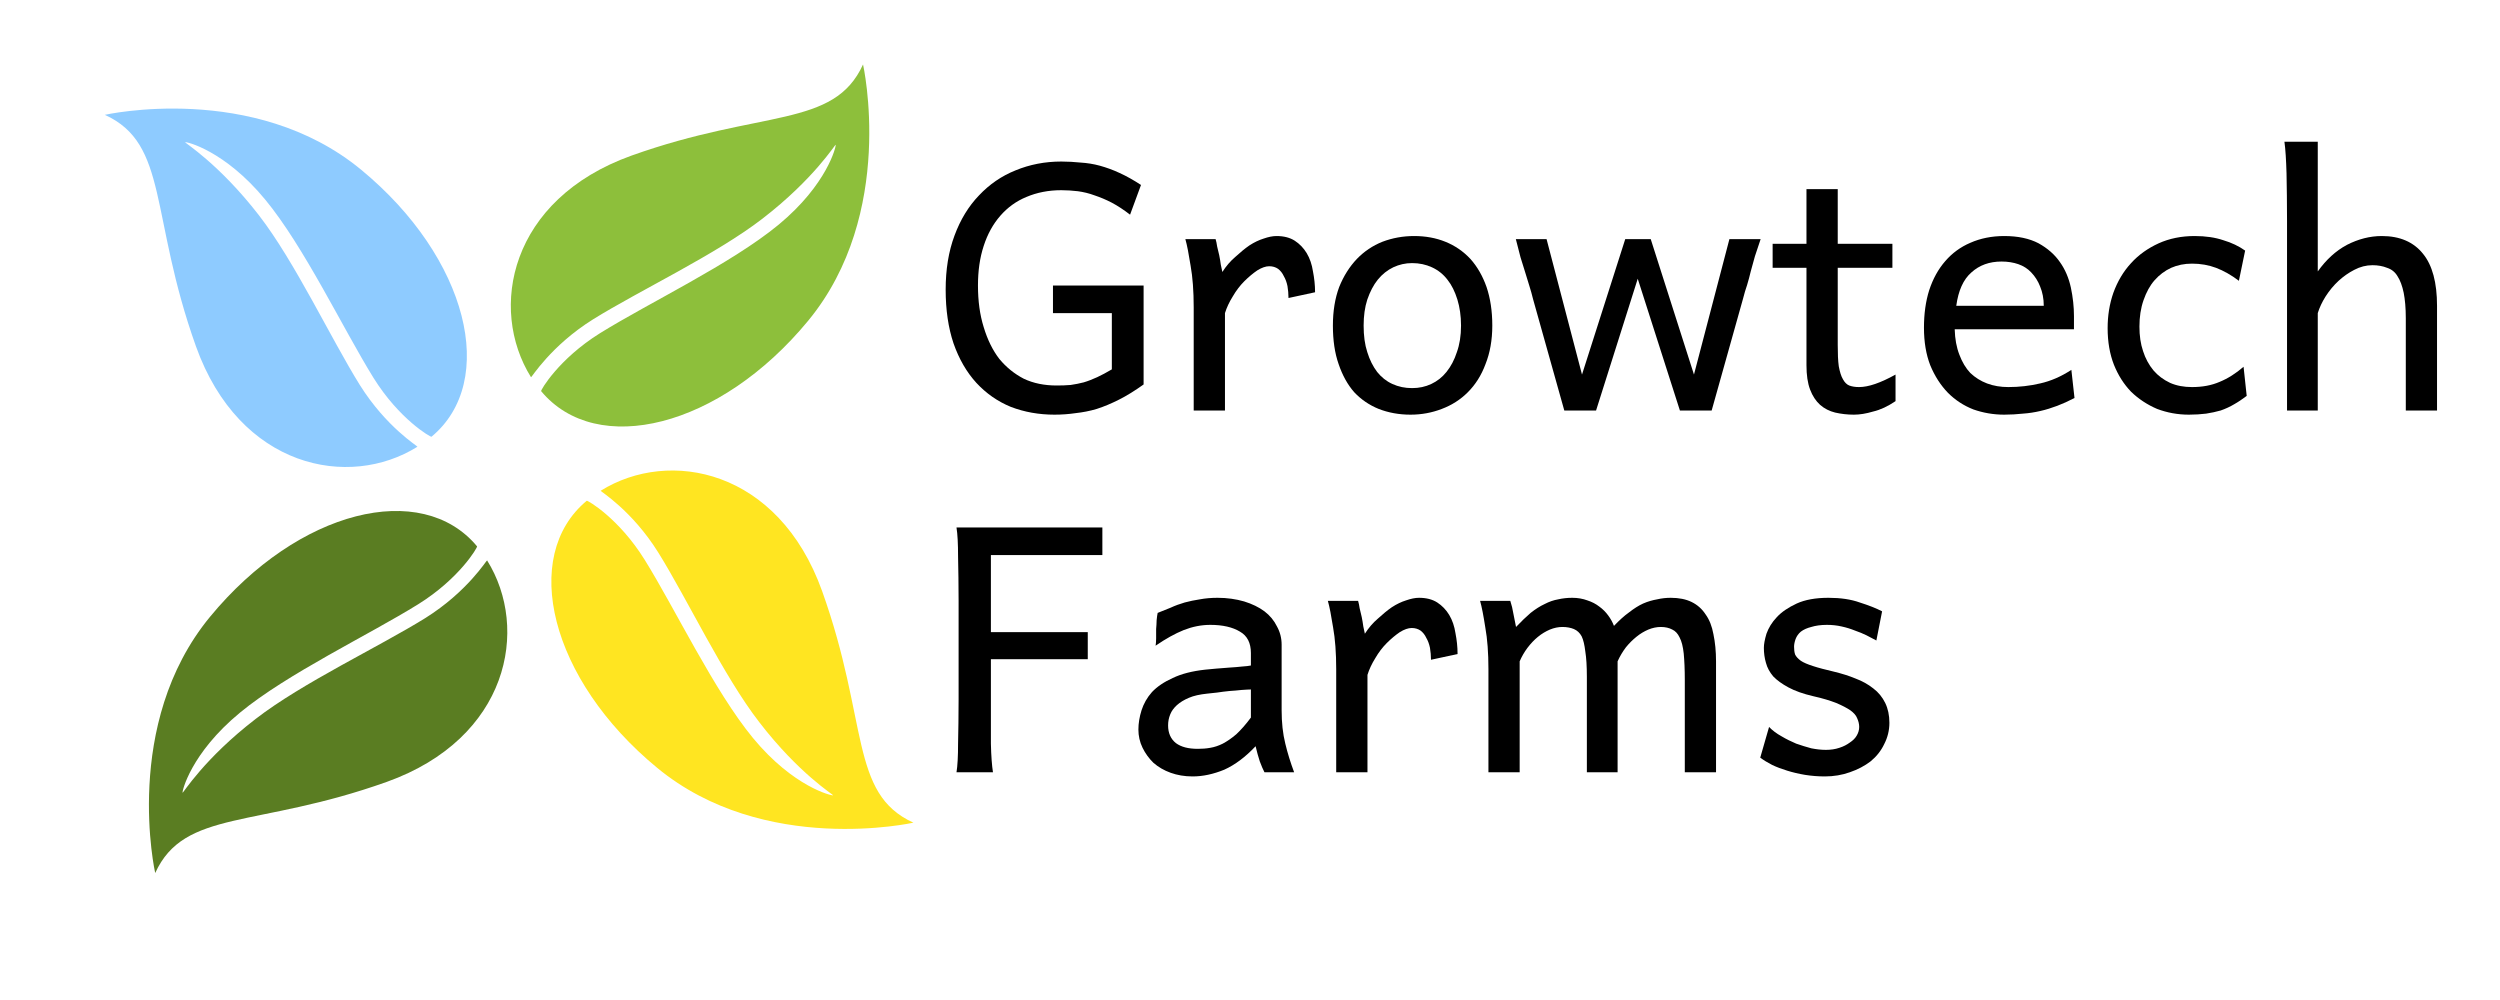 <?xml version="1.0" encoding="UTF-8"?>
<svg xmlns="http://www.w3.org/2000/svg" xmlns:xlink="http://www.w3.org/1999/xlink" width="75pt" height="30pt" viewBox="0 0 75 30" version="1.2">
<defs>
<g>
<symbol overflow="visible" id="glyph0-0">
<path style="stroke:none;" d="M 9.531 -8.094 L 1.844 -8.094 L 1.844 2.469 L 9.531 2.469 Z M 9.875 2.812 L 1.5 2.812 L 1.5 -8.438 L 9.875 -8.438 Z M 8.641 -3.938 C 8.609 -3.883 8.57 -3.828 8.531 -3.766 C 8.488 -3.703 8.441 -3.641 8.391 -3.578 C 8.336 -3.523 8.285 -3.473 8.234 -3.422 C 8.18 -3.379 8.129 -3.348 8.078 -3.328 C 7.816 -3.398 7.547 -3.453 7.266 -3.484 C 6.992 -3.523 6.723 -3.547 6.453 -3.547 C 6.086 -3.547 5.734 -3.504 5.391 -3.422 C 5.055 -3.348 4.758 -3.223 4.5 -3.047 C 4.25 -2.879 4.047 -2.66 3.891 -2.391 C 3.742 -2.129 3.672 -1.816 3.672 -1.453 C 3.672 -1.172 3.727 -0.906 3.844 -0.656 C 3.969 -0.406 4.141 -0.188 4.359 0 C 4.586 0.188 4.852 0.332 5.156 0.438 C 5.469 0.551 5.805 0.609 6.172 0.609 C 6.223 0.609 6.285 0.602 6.359 0.594 C 6.441 0.594 6.523 0.586 6.609 0.578 C 6.703 0.578 6.789 0.57 6.875 0.562 C 6.957 0.562 7.031 0.551 7.094 0.531 C 7.082 0.625 7.062 0.711 7.031 0.797 C 7 0.879 6.969 0.957 6.938 1.031 C 6.906 1.102 6.867 1.172 6.828 1.234 C 6.785 1.305 6.742 1.363 6.703 1.406 C 6.641 1.426 6.566 1.441 6.484 1.453 C 6.398 1.461 6.297 1.469 6.172 1.469 C 5.609 1.469 5.117 1.391 4.703 1.234 C 4.285 1.078 3.938 0.863 3.656 0.594 C 3.375 0.332 3.164 0.035 3.031 -0.297 C 2.895 -0.641 2.828 -0.992 2.828 -1.359 C 2.828 -1.754 2.906 -2.133 3.062 -2.5 C 3.219 -2.875 3.445 -3.203 3.75 -3.484 C 4.062 -3.766 4.438 -3.988 4.875 -4.156 C 5.312 -4.32 5.812 -4.406 6.375 -4.406 C 6.488 -4.406 6.602 -4.398 6.719 -4.391 C 6.832 -4.379 6.953 -4.367 7.078 -4.359 C 6.898 -4.535 6.727 -4.711 6.562 -4.891 C 6.395 -5.066 6.223 -5.223 6.047 -5.359 C 5.879 -5.504 5.703 -5.617 5.516 -5.703 C 5.328 -5.797 5.129 -5.844 4.922 -5.844 C 4.836 -5.844 4.754 -5.836 4.672 -5.828 C 4.598 -5.816 4.508 -5.789 4.406 -5.75 C 4.312 -5.707 4.207 -5.656 4.094 -5.594 C 3.977 -5.539 3.836 -5.469 3.672 -5.375 C 3.578 -5.438 3.504 -5.484 3.453 -5.516 C 3.41 -5.555 3.375 -5.598 3.344 -5.641 C 3.676 -6.055 3.988 -6.352 4.281 -6.531 C 4.582 -6.719 4.891 -6.812 5.203 -6.812 C 5.504 -6.812 5.785 -6.723 6.047 -6.547 C 6.316 -6.379 6.582 -6.16 6.844 -5.891 C 7.102 -5.617 7.375 -5.312 7.656 -4.969 C 7.945 -4.625 8.273 -4.281 8.641 -3.938 Z M 8.641 -3.938 "/>
</symbol>
<symbol overflow="visible" id="glyph0-1">
<path style="stroke:none;" d="M 6.422 -0.781 C 6.16 -0.594 5.914 -0.441 5.688 -0.328 C 5.457 -0.211 5.234 -0.117 5.016 -0.047 C 4.805 0.016 4.598 0.055 4.391 0.078 C 4.18 0.109 3.969 0.125 3.75 0.125 C 3.281 0.125 2.844 0.047 2.438 -0.109 C 2.039 -0.273 1.695 -0.516 1.406 -0.828 C 1.113 -1.148 0.883 -1.547 0.719 -2.016 C 0.562 -2.484 0.484 -3.02 0.484 -3.625 C 0.484 -4.227 0.57 -4.77 0.75 -5.25 C 0.926 -5.727 1.172 -6.129 1.484 -6.453 C 1.797 -6.785 2.16 -7.035 2.578 -7.203 C 3.004 -7.379 3.461 -7.469 3.953 -7.469 C 4.148 -7.469 4.344 -7.457 4.531 -7.438 C 4.727 -7.426 4.922 -7.395 5.109 -7.344 C 5.305 -7.289 5.504 -7.219 5.703 -7.125 C 5.91 -7.031 6.125 -6.91 6.344 -6.766 L 6.016 -5.875 C 5.828 -6.02 5.645 -6.141 5.469 -6.234 C 5.289 -6.328 5.117 -6.398 4.953 -6.453 C 4.785 -6.516 4.617 -6.555 4.453 -6.578 C 4.285 -6.598 4.117 -6.609 3.953 -6.609 C 3.566 -6.609 3.219 -6.539 2.906 -6.406 C 2.602 -6.281 2.344 -6.094 2.125 -5.844 C 1.906 -5.594 1.738 -5.289 1.625 -4.938 C 1.508 -4.582 1.453 -4.188 1.453 -3.75 C 1.453 -3.289 1.508 -2.875 1.625 -2.5 C 1.738 -2.125 1.895 -1.805 2.094 -1.547 C 2.301 -1.297 2.547 -1.098 2.828 -0.953 C 3.117 -0.816 3.445 -0.75 3.812 -0.75 C 3.957 -0.75 4.098 -0.754 4.234 -0.766 C 4.367 -0.785 4.5 -0.812 4.625 -0.844 C 4.758 -0.883 4.895 -0.938 5.031 -1 C 5.164 -1.062 5.312 -1.141 5.469 -1.234 L 5.469 -2.922 L 3.703 -2.922 L 3.703 -3.75 L 6.422 -3.75 Z M 6.422 -0.781 "/>
</symbol>
<symbol overflow="visible" id="glyph0-2">
<path style="stroke:none;" d="M 0.781 0 L 0.781 -3.094 C 0.781 -3.582 0.75 -4 0.688 -4.344 C 0.633 -4.695 0.582 -4.961 0.531 -5.141 L 1.438 -5.141 C 1.457 -5.078 1.473 -5.004 1.484 -4.922 C 1.504 -4.836 1.523 -4.75 1.547 -4.656 C 1.566 -4.562 1.582 -4.469 1.594 -4.375 C 1.613 -4.289 1.629 -4.219 1.641 -4.156 C 1.754 -4.332 1.883 -4.484 2.031 -4.609 C 2.176 -4.742 2.316 -4.859 2.453 -4.953 C 2.598 -5.047 2.738 -5.113 2.875 -5.156 C 3.02 -5.207 3.148 -5.234 3.266 -5.234 C 3.484 -5.234 3.664 -5.188 3.812 -5.094 C 3.957 -5 4.078 -4.875 4.172 -4.719 C 4.266 -4.562 4.328 -4.379 4.359 -4.172 C 4.398 -3.973 4.422 -3.766 4.422 -3.547 L 3.625 -3.375 C 3.625 -3.5 3.613 -3.617 3.594 -3.734 C 3.57 -3.848 3.535 -3.945 3.484 -4.031 C 3.441 -4.125 3.383 -4.195 3.312 -4.25 C 3.238 -4.301 3.148 -4.328 3.047 -4.328 C 2.941 -4.328 2.82 -4.285 2.688 -4.203 C 2.562 -4.117 2.43 -4.008 2.297 -3.875 C 2.172 -3.75 2.055 -3.598 1.953 -3.422 C 1.848 -3.254 1.77 -3.086 1.719 -2.922 L 1.719 0 Z M 0.781 0 "/>
</symbol>
<symbol overflow="visible" id="glyph0-3">
<path style="stroke:none;" d="M 0.484 -2.547 C 0.484 -2.984 0.547 -3.367 0.672 -3.703 C 0.805 -4.035 0.984 -4.316 1.203 -4.547 C 1.422 -4.773 1.676 -4.945 1.969 -5.062 C 2.27 -5.176 2.586 -5.234 2.922 -5.234 C 3.266 -5.234 3.578 -5.176 3.859 -5.062 C 4.148 -4.945 4.398 -4.773 4.609 -4.547 C 4.816 -4.316 4.977 -4.035 5.094 -3.703 C 5.207 -3.367 5.266 -2.984 5.266 -2.547 C 5.266 -2.109 5.195 -1.723 5.062 -1.391 C 4.938 -1.055 4.758 -0.773 4.531 -0.547 C 4.312 -0.328 4.051 -0.16 3.75 -0.047 C 3.457 0.066 3.145 0.125 2.812 0.125 C 2.469 0.125 2.148 0.066 1.859 -0.047 C 1.578 -0.16 1.332 -0.328 1.125 -0.547 C 0.926 -0.773 0.77 -1.055 0.656 -1.391 C 0.539 -1.723 0.484 -2.109 0.484 -2.547 Z M 1.406 -2.547 C 1.406 -2.242 1.441 -1.977 1.516 -1.75 C 1.586 -1.52 1.688 -1.32 1.812 -1.156 C 1.938 -1 2.086 -0.879 2.266 -0.797 C 2.453 -0.711 2.648 -0.672 2.859 -0.672 C 3.066 -0.672 3.258 -0.711 3.438 -0.797 C 3.613 -0.879 3.766 -1 3.891 -1.156 C 4.023 -1.32 4.129 -1.52 4.203 -1.75 C 4.285 -1.977 4.328 -2.242 4.328 -2.547 C 4.328 -2.836 4.289 -3.098 4.219 -3.328 C 4.145 -3.566 4.047 -3.766 3.922 -3.922 C 3.797 -4.086 3.641 -4.211 3.453 -4.297 C 3.273 -4.379 3.078 -4.422 2.859 -4.422 C 2.66 -4.422 2.473 -4.379 2.297 -4.297 C 2.117 -4.211 1.961 -4.086 1.828 -3.922 C 1.703 -3.766 1.598 -3.566 1.516 -3.328 C 1.441 -3.098 1.406 -2.836 1.406 -2.547 Z M 1.406 -2.547 "/>
</symbol>
<symbol overflow="visible" id="glyph0-4">
<path style="stroke:none;" d="M 4.281 -5.141 L 5.578 -1.078 L 6.641 -5.141 L 7.578 -5.141 C 7.516 -4.953 7.457 -4.781 7.406 -4.625 C 7.363 -4.469 7.32 -4.316 7.281 -4.172 C 7.25 -4.035 7.211 -3.898 7.172 -3.766 C 7.129 -3.641 7.086 -3.5 7.047 -3.344 L 6.109 0 L 5.156 0 L 3.891 -3.953 L 2.641 0 L 1.688 0 L 0.75 -3.344 C 0.719 -3.477 0.68 -3.609 0.641 -3.734 C 0.598 -3.867 0.555 -4.004 0.516 -4.141 C 0.473 -4.285 0.426 -4.438 0.375 -4.594 C 0.332 -4.758 0.285 -4.941 0.234 -5.141 L 1.156 -5.141 L 2.219 -1.078 L 3.516 -5.141 Z M 4.281 -5.141 "/>
</symbol>
<symbol overflow="visible" id="glyph0-5">
<path style="stroke:none;" d="M 0.141 -5 L 1.156 -5 L 1.156 -6.641 L 2.094 -6.641 L 2.094 -5 L 3.734 -5 L 3.734 -4.281 L 2.094 -4.281 L 2.094 -1.969 C 2.094 -1.707 2.102 -1.492 2.125 -1.328 C 2.156 -1.16 2.195 -1.031 2.25 -0.938 C 2.301 -0.844 2.363 -0.781 2.438 -0.75 C 2.52 -0.719 2.617 -0.703 2.734 -0.703 C 3.016 -0.703 3.379 -0.828 3.828 -1.078 L 3.828 -0.281 C 3.598 -0.125 3.375 -0.02 3.156 0.031 C 2.945 0.094 2.754 0.125 2.578 0.125 C 2.379 0.125 2.191 0.102 2.016 0.062 C 1.848 0.02 1.695 -0.055 1.562 -0.172 C 1.438 -0.285 1.336 -0.438 1.266 -0.625 C 1.191 -0.82 1.156 -1.066 1.156 -1.359 L 1.156 -4.281 L 0.141 -4.281 Z M 0.141 -5 "/>
</symbol>
<symbol overflow="visible" id="glyph0-6">
<path style="stroke:none;" d="M 1.406 -2.438 C 1.414 -2.145 1.461 -1.891 1.547 -1.672 C 1.629 -1.453 1.738 -1.27 1.875 -1.125 C 2.02 -0.988 2.188 -0.883 2.375 -0.812 C 2.57 -0.738 2.785 -0.703 3.016 -0.703 C 3.336 -0.703 3.656 -0.738 3.969 -0.812 C 4.289 -0.883 4.602 -1.02 4.906 -1.219 L 5 -0.375 C 4.82 -0.281 4.648 -0.203 4.484 -0.141 C 4.316 -0.078 4.145 -0.023 3.969 0.016 C 3.801 0.055 3.629 0.082 3.453 0.094 C 3.273 0.113 3.086 0.125 2.891 0.125 C 2.566 0.125 2.258 0.07 1.969 -0.031 C 1.676 -0.145 1.422 -0.312 1.203 -0.531 C 0.984 -0.758 0.805 -1.035 0.672 -1.359 C 0.547 -1.68 0.484 -2.055 0.484 -2.484 C 0.484 -2.898 0.535 -3.273 0.641 -3.609 C 0.754 -3.953 0.914 -4.242 1.125 -4.484 C 1.332 -4.723 1.582 -4.906 1.875 -5.031 C 2.176 -5.164 2.516 -5.234 2.891 -5.234 C 3.305 -5.234 3.648 -5.16 3.922 -5.016 C 4.191 -4.867 4.406 -4.68 4.562 -4.453 C 4.719 -4.234 4.828 -3.977 4.891 -3.688 C 4.953 -3.395 4.984 -3.109 4.984 -2.828 L 4.984 -2.438 Z M 2.812 -4.469 C 2.445 -4.469 2.145 -4.359 1.906 -4.141 C 1.664 -3.93 1.516 -3.598 1.453 -3.141 L 4.078 -3.141 C 4.078 -3.359 4.039 -3.551 3.969 -3.719 C 3.906 -3.883 3.816 -4.023 3.703 -4.141 C 3.598 -4.254 3.469 -4.336 3.312 -4.391 C 3.164 -4.441 3 -4.469 2.812 -4.469 Z M 2.812 -4.469 "/>
</symbol>
<symbol overflow="visible" id="glyph0-7">
<path style="stroke:none;" d="M 4.656 -0.438 C 4.531 -0.344 4.406 -0.258 4.281 -0.188 C 4.156 -0.113 4.02 -0.051 3.875 0 C 3.738 0.039 3.594 0.07 3.438 0.094 C 3.281 0.113 3.109 0.125 2.922 0.125 C 2.586 0.125 2.27 0.066 1.969 -0.047 C 1.676 -0.172 1.414 -0.344 1.188 -0.562 C 0.969 -0.789 0.797 -1.062 0.672 -1.375 C 0.547 -1.695 0.484 -2.062 0.484 -2.469 C 0.484 -2.844 0.539 -3.195 0.656 -3.531 C 0.781 -3.875 0.957 -4.172 1.188 -4.422 C 1.414 -4.672 1.691 -4.867 2.016 -5.016 C 2.336 -5.16 2.695 -5.234 3.094 -5.234 C 3.426 -5.234 3.711 -5.191 3.953 -5.109 C 4.203 -5.035 4.422 -4.93 4.609 -4.797 L 4.422 -3.891 C 4.191 -4.066 3.961 -4.195 3.734 -4.281 C 3.516 -4.363 3.273 -4.406 3.016 -4.406 C 2.785 -4.406 2.578 -4.363 2.391 -4.281 C 2.203 -4.195 2.035 -4.07 1.891 -3.906 C 1.754 -3.75 1.645 -3.551 1.562 -3.312 C 1.477 -3.07 1.438 -2.805 1.438 -2.516 C 1.438 -2.242 1.473 -2 1.547 -1.781 C 1.617 -1.562 1.723 -1.367 1.859 -1.203 C 1.992 -1.047 2.16 -0.922 2.359 -0.828 C 2.555 -0.742 2.773 -0.703 3.016 -0.703 C 3.328 -0.703 3.602 -0.754 3.844 -0.859 C 4.094 -0.961 4.332 -1.113 4.562 -1.312 Z M 4.656 -0.438 "/>
</symbol>
<symbol overflow="visible" id="glyph0-8">
<path style="stroke:none;" d="M 4.297 0 L 4.297 -2.766 C 4.297 -3.078 4.273 -3.332 4.234 -3.531 C 4.191 -3.738 4.129 -3.906 4.047 -4.031 C 3.973 -4.156 3.867 -4.238 3.734 -4.281 C 3.609 -4.332 3.461 -4.359 3.297 -4.359 C 3.109 -4.359 2.926 -4.312 2.75 -4.219 C 2.582 -4.133 2.426 -4.023 2.281 -3.891 C 2.133 -3.754 2.004 -3.598 1.891 -3.422 C 1.785 -3.254 1.707 -3.086 1.656 -2.922 L 1.656 0 L 0.734 0 L 0.734 -5.688 C 0.734 -6.227 0.727 -6.703 0.719 -7.109 C 0.707 -7.516 0.688 -7.832 0.656 -8.062 L 1.656 -8.062 L 1.656 -4.172 C 1.906 -4.523 2.195 -4.789 2.531 -4.969 C 2.875 -5.145 3.223 -5.234 3.578 -5.234 C 4.117 -5.234 4.531 -5.055 4.812 -4.703 C 5.094 -4.359 5.234 -3.836 5.234 -3.141 L 5.234 0 Z M 4.297 0 "/>
</symbol>
<symbol overflow="visible" id="glyph0-9">
<path style="stroke:none;" d="M 4.75 -4.203 L 4.75 -3.391 L 1.844 -3.391 L 1.844 -2.188 C 1.844 -1.688 1.844 -1.242 1.844 -0.859 C 1.852 -0.484 1.875 -0.195 1.906 0 L 0.812 0 C 0.844 -0.195 0.859 -0.484 0.859 -0.859 C 0.867 -1.242 0.875 -1.688 0.875 -2.188 L 0.875 -5.141 C 0.875 -5.641 0.867 -6.082 0.859 -6.469 C 0.859 -6.852 0.844 -7.145 0.812 -7.344 L 5.188 -7.344 L 5.188 -6.516 L 1.844 -6.516 L 1.844 -4.203 Z M 4.75 -4.203 "/>
</symbol>
<symbol overflow="visible" id="glyph0-10">
<path style="stroke:none;" d="M 4.781 -1.859 C 4.781 -1.492 4.816 -1.16 4.891 -0.859 C 4.961 -0.566 5.051 -0.281 5.156 0 L 4.266 0 C 4.223 -0.082 4.176 -0.191 4.125 -0.328 C 4.082 -0.461 4.039 -0.613 4 -0.781 C 3.695 -0.457 3.383 -0.223 3.062 -0.078 C 2.738 0.055 2.422 0.125 2.109 0.125 C 1.867 0.125 1.648 0.086 1.453 0.016 C 1.254 -0.055 1.082 -0.156 0.938 -0.281 C 0.801 -0.414 0.691 -0.566 0.609 -0.734 C 0.523 -0.91 0.484 -1.094 0.484 -1.281 C 0.484 -1.469 0.516 -1.66 0.578 -1.859 C 0.641 -2.055 0.742 -2.238 0.891 -2.406 C 1.047 -2.57 1.254 -2.711 1.516 -2.828 C 1.773 -2.953 2.098 -3.035 2.484 -3.078 C 2.578 -3.086 2.688 -3.098 2.812 -3.109 C 2.945 -3.117 3.082 -3.129 3.219 -3.141 C 3.352 -3.148 3.477 -3.16 3.594 -3.172 C 3.719 -3.18 3.805 -3.191 3.859 -3.203 L 3.859 -3.578 C 3.859 -3.879 3.75 -4.094 3.531 -4.219 C 3.312 -4.352 3.016 -4.422 2.641 -4.422 C 2.367 -4.422 2.102 -4.367 1.844 -4.266 C 1.582 -4.16 1.301 -4.004 1 -3.797 C 1.008 -3.848 1.016 -3.922 1.016 -4.016 C 1.016 -4.109 1.016 -4.203 1.016 -4.297 C 1.023 -4.391 1.031 -4.477 1.031 -4.562 C 1.039 -4.656 1.051 -4.727 1.062 -4.781 C 1.188 -4.832 1.316 -4.883 1.453 -4.938 C 1.586 -5 1.727 -5.051 1.875 -5.094 C 2.02 -5.133 2.172 -5.164 2.328 -5.188 C 2.492 -5.219 2.672 -5.234 2.859 -5.234 C 3.148 -5.234 3.414 -5.195 3.656 -5.125 C 3.895 -5.051 4.098 -4.953 4.266 -4.828 C 4.43 -4.703 4.555 -4.551 4.641 -4.375 C 4.734 -4.207 4.781 -4.023 4.781 -3.828 Z M 3.859 -2.484 C 3.797 -2.484 3.703 -2.477 3.578 -2.469 C 3.461 -2.457 3.344 -2.445 3.219 -2.438 C 3.094 -2.426 2.969 -2.41 2.844 -2.391 C 2.727 -2.379 2.629 -2.367 2.547 -2.359 C 2.328 -2.336 2.145 -2.297 2 -2.234 C 1.852 -2.172 1.734 -2.098 1.641 -2.016 C 1.547 -1.93 1.477 -1.836 1.438 -1.734 C 1.395 -1.629 1.375 -1.52 1.375 -1.406 C 1.375 -1.176 1.453 -1 1.609 -0.875 C 1.766 -0.758 1.984 -0.703 2.266 -0.703 C 2.391 -0.703 2.516 -0.711 2.641 -0.734 C 2.766 -0.754 2.891 -0.797 3.016 -0.859 C 3.148 -0.93 3.285 -1.023 3.422 -1.141 C 3.555 -1.266 3.703 -1.43 3.859 -1.641 Z M 3.859 -2.484 "/>
</symbol>
<symbol overflow="visible" id="glyph0-11">
<path style="stroke:none;" d="M 4.75 0 L 3.828 0 L 3.828 -2.859 C 3.828 -3.18 3.812 -3.438 3.781 -3.625 C 3.758 -3.82 3.723 -3.973 3.672 -4.078 C 3.617 -4.18 3.539 -4.254 3.438 -4.297 C 3.344 -4.336 3.227 -4.359 3.094 -4.359 C 2.969 -4.359 2.844 -4.332 2.719 -4.281 C 2.594 -4.227 2.473 -4.156 2.359 -4.062 C 2.254 -3.977 2.148 -3.867 2.047 -3.734 C 1.953 -3.609 1.875 -3.473 1.812 -3.328 L 1.812 0 L 0.875 0 L 0.875 -3.094 C 0.875 -3.582 0.844 -4 0.781 -4.344 C 0.727 -4.695 0.676 -4.961 0.625 -5.141 L 1.531 -5.141 C 1.57 -5.023 1.602 -4.895 1.625 -4.75 C 1.656 -4.602 1.68 -4.473 1.703 -4.359 C 1.859 -4.523 2.004 -4.664 2.141 -4.781 C 2.285 -4.895 2.426 -4.984 2.562 -5.047 C 2.695 -5.117 2.832 -5.164 2.969 -5.188 C 3.102 -5.219 3.242 -5.234 3.391 -5.234 C 3.555 -5.234 3.707 -5.207 3.844 -5.156 C 3.977 -5.113 4.098 -5.051 4.203 -4.969 C 4.305 -4.895 4.395 -4.805 4.469 -4.703 C 4.539 -4.609 4.598 -4.504 4.641 -4.391 C 4.797 -4.555 4.945 -4.691 5.094 -4.797 C 5.238 -4.91 5.379 -5 5.516 -5.062 C 5.66 -5.125 5.801 -5.164 5.938 -5.188 C 6.07 -5.219 6.207 -5.234 6.344 -5.234 C 6.594 -5.234 6.801 -5.191 6.969 -5.109 C 7.145 -5.023 7.285 -4.898 7.391 -4.734 C 7.504 -4.578 7.582 -4.379 7.625 -4.141 C 7.676 -3.898 7.703 -3.629 7.703 -3.328 L 7.703 0 L 6.766 0 L 6.766 -2.766 C 6.766 -3.086 6.754 -3.352 6.734 -3.562 C 6.711 -3.77 6.672 -3.93 6.609 -4.047 C 6.555 -4.16 6.484 -4.238 6.391 -4.281 C 6.297 -4.332 6.18 -4.359 6.047 -4.359 C 5.922 -4.359 5.797 -4.332 5.672 -4.281 C 5.547 -4.227 5.426 -4.156 5.312 -4.062 C 5.207 -3.977 5.102 -3.875 5 -3.75 C 4.906 -3.625 4.82 -3.484 4.75 -3.328 Z M 4.75 0 "/>
</symbol>
<symbol overflow="visible" id="glyph0-12">
<path style="stroke:none;" d="M 4.031 -3.953 C 3.938 -4.004 3.836 -4.055 3.734 -4.109 C 3.629 -4.16 3.516 -4.207 3.391 -4.25 C 3.266 -4.301 3.129 -4.344 2.984 -4.375 C 2.848 -4.406 2.703 -4.422 2.547 -4.422 C 2.359 -4.422 2.203 -4.398 2.078 -4.359 C 1.953 -4.328 1.848 -4.281 1.766 -4.219 C 1.691 -4.156 1.641 -4.082 1.609 -4 C 1.578 -3.914 1.562 -3.836 1.562 -3.766 C 1.562 -3.68 1.57 -3.602 1.594 -3.531 C 1.625 -3.469 1.68 -3.406 1.766 -3.344 C 1.848 -3.289 1.969 -3.238 2.125 -3.188 C 2.289 -3.133 2.504 -3.078 2.766 -3.016 C 2.992 -2.961 3.207 -2.895 3.406 -2.812 C 3.602 -2.738 3.781 -2.641 3.938 -2.516 C 4.094 -2.398 4.211 -2.254 4.297 -2.078 C 4.379 -1.91 4.422 -1.711 4.422 -1.484 C 4.422 -1.254 4.367 -1.039 4.266 -0.844 C 4.172 -0.645 4.035 -0.473 3.859 -0.328 C 3.68 -0.191 3.473 -0.082 3.234 0 C 3.004 0.082 2.754 0.125 2.484 0.125 C 2.285 0.125 2.086 0.109 1.891 0.078 C 1.703 0.047 1.523 0.004 1.359 -0.047 C 1.191 -0.098 1.039 -0.156 0.906 -0.219 C 0.77 -0.289 0.648 -0.363 0.547 -0.438 L 0.812 -1.359 C 0.914 -1.254 1.039 -1.16 1.188 -1.078 C 1.332 -0.992 1.477 -0.922 1.625 -0.859 C 1.781 -0.805 1.93 -0.758 2.078 -0.719 C 2.234 -0.688 2.379 -0.672 2.516 -0.672 C 2.66 -0.672 2.797 -0.691 2.922 -0.734 C 3.047 -0.773 3.148 -0.828 3.234 -0.891 C 3.328 -0.953 3.395 -1.02 3.438 -1.094 C 3.488 -1.176 3.516 -1.266 3.516 -1.359 C 3.516 -1.453 3.492 -1.539 3.453 -1.625 C 3.422 -1.707 3.352 -1.785 3.25 -1.859 C 3.145 -1.93 3.004 -2.004 2.828 -2.078 C 2.648 -2.148 2.422 -2.219 2.141 -2.281 C 1.836 -2.352 1.586 -2.441 1.391 -2.547 C 1.203 -2.648 1.051 -2.758 0.938 -2.875 C 0.832 -3 0.758 -3.133 0.719 -3.281 C 0.676 -3.426 0.656 -3.578 0.656 -3.734 C 0.656 -3.836 0.68 -3.977 0.734 -4.156 C 0.797 -4.332 0.898 -4.5 1.047 -4.656 C 1.191 -4.812 1.391 -4.945 1.641 -5.062 C 1.891 -5.176 2.207 -5.234 2.594 -5.234 C 2.957 -5.234 3.27 -5.188 3.531 -5.094 C 3.801 -5.008 4.023 -4.922 4.203 -4.828 Z M 4.031 -3.953 "/>
</symbol>
</g>
<clipPath id="clip1">
  <path d="M 3 3 L 15 3 L 15 15 L 3 15 Z M 3 3 "/>
</clipPath>
<clipPath id="clip2">
  <path d="M 3.09 3.027 L 13.652 1.633 L 15.289 14.062 L 4.727 15.453 Z M 3.09 3.027 "/>
</clipPath>
<clipPath id="clip3">
  <path d="M 3.09 3.027 L 13.652 1.633 L 15.289 14.062 L 4.727 15.453 Z M 3.09 3.027 "/>
</clipPath>
<clipPath id="clip4">
  <path d="M 15 1 L 27 1 L 27 13 L 15 13 Z M 15 1 "/>
</clipPath>
<clipPath id="clip5">
  <path d="M 26.309 1.879 L 27.703 12.441 L 15.273 14.078 L 13.883 3.516 Z M 26.309 1.879 "/>
</clipPath>
<clipPath id="clip6">
  <path d="M 26.309 1.879 L 27.703 12.441 L 15.273 14.078 L 13.883 3.516 Z M 26.309 1.879 "/>
</clipPath>
<clipPath id="clip7">
  <path d="M 16 14 L 28 14 L 28 25 L 16 25 Z M 16 14 "/>
</clipPath>
<clipPath id="clip8">
  <path d="M 27.457 25.102 L 16.895 26.492 L 15.258 14.066 L 25.82 12.672 Z M 27.457 25.102 "/>
</clipPath>
<clipPath id="clip9">
  <path d="M 27.457 25.102 L 16.895 26.492 L 15.258 14.066 L 25.82 12.672 Z M 27.457 25.102 "/>
</clipPath>
<clipPath id="clip10">
  <path d="M 4 15 L 16 15 L 16 27 L 4 27 Z M 4 15 "/>
</clipPath>
<clipPath id="clip11">
  <path d="M 4.234 26.246 L 2.844 15.684 L 15.27 14.047 L 16.664 24.609 Z M 4.234 26.246 "/>
</clipPath>
<clipPath id="clip12">
  <path d="M 4.234 26.246 L 2.844 15.684 L 15.27 14.047 L 16.664 24.609 Z M 4.234 26.246 "/>
</clipPath>
<clipPath id="clip13">
  <path d="M 68 4 L 73.789 4 L 73.789 13 L 68 13 Z M 68 4 "/>
</clipPath>
</defs>
<g id="surface1">
<g clip-path="url(#clip1)" clip-rule="nonzero">
<g clip-path="url(#clip2)" clip-rule="nonzero">
<g clip-path="url(#clip3)" clip-rule="nonzero">
<path style=" stroke:none;fill-rule:nonzero;fill:rgb(55.688%,79.61%,100%);fill-opacity:1;" d="M 12.945 13.102 C 12.922 13.121 11.977 12.578 11.203 11.332 C 10.293 9.863 9.125 7.402 7.953 5.984 C 6.738 4.512 5.586 4.246 5.555 4.266 C 5.531 4.281 6.57 4.91 7.77 6.461 C 8.848 7.855 9.93 10.16 10.793 11.547 C 11.59 12.82 12.543 13.391 12.523 13.402 C 10.469 14.688 7.188 14.047 5.879 10.391 C 4.48 6.477 5.066 4.32 3.145 3.445 C 3.145 3.445 7.613 2.438 10.832 5.09 C 14.051 7.742 14.945 11.441 12.945 13.102 "/>
</g>
</g>
</g>
<g clip-path="url(#clip4)" clip-rule="nonzero">
<g clip-path="url(#clip5)" clip-rule="nonzero">
<g clip-path="url(#clip6)" clip-rule="nonzero">
<path style=" stroke:none;fill-rule:nonzero;fill:rgb(55.289%,74.899%,23.14%);fill-opacity:1;" d="M 16.234 11.734 C 16.215 11.711 16.758 10.77 18 9.996 C 19.473 9.082 21.934 7.914 23.352 6.746 C 24.824 5.531 25.09 4.375 25.07 4.344 C 25.055 4.324 24.426 5.363 22.875 6.559 C 21.48 7.637 19.176 8.719 17.789 9.582 C 16.516 10.379 15.945 11.336 15.93 11.316 C 14.648 9.258 15.289 5.98 18.945 4.668 C 22.859 3.27 25.016 3.855 25.891 1.934 C 25.891 1.934 26.898 6.402 24.246 9.621 C 21.594 12.84 17.895 13.734 16.234 11.734 "/>
</g>
</g>
</g>
<g clip-path="url(#clip7)" clip-rule="nonzero">
<g clip-path="url(#clip8)" clip-rule="nonzero">
<g clip-path="url(#clip9)" clip-rule="nonzero">
<path style=" stroke:none;fill-rule:nonzero;fill:rgb(100%,89.799%,12.939%);fill-opacity:1;" d="M 17.602 15.023 C 17.625 15.004 18.566 15.547 19.34 16.793 C 20.254 18.262 21.422 20.723 22.59 22.141 C 23.805 23.613 24.961 23.879 24.992 23.859 C 25.012 23.844 23.973 23.219 22.777 21.664 C 21.699 20.27 20.617 17.969 19.75 16.578 C 18.957 15.305 18 14.734 18.02 14.723 C 20.078 13.438 23.355 14.078 24.664 17.734 C 26.066 21.648 25.48 23.805 27.402 24.68 C 27.402 24.68 22.93 25.688 19.715 23.035 C 16.496 20.383 15.602 16.684 17.602 15.023 "/>
</g>
</g>
</g>
<g clip-path="url(#clip10)" clip-rule="nonzero">
<g clip-path="url(#clip11)" clip-rule="nonzero">
<g clip-path="url(#clip12)" clip-rule="nonzero">
<path style=" stroke:none;fill-rule:nonzero;fill:rgb(35.289%,49.019%,13.329%);fill-opacity:1;" d="M 14.312 16.391 C 14.332 16.414 13.789 17.355 12.543 18.129 C 11.074 19.043 8.613 20.211 7.195 21.383 C 5.723 22.598 5.457 23.75 5.477 23.781 C 5.492 23.805 6.117 22.762 7.672 21.566 C 9.066 20.488 11.367 19.406 12.758 18.543 C 14.031 17.746 14.602 16.793 14.613 16.812 C 15.895 18.867 15.258 22.148 11.602 23.457 C 7.688 24.855 5.531 24.27 4.656 26.191 C 4.656 26.191 3.648 21.723 6.301 18.504 C 8.953 15.285 12.652 14.391 14.312 16.391 "/>
</g>
</g>
</g>
<g style="fill:rgb(0%,0%,0%);fill-opacity:1;">
  <use xlink:href="#glyph0-1" x="27.886" y="12.315"/>
</g>
<g style="fill:rgb(0%,0%,0%);fill-opacity:1;">
  <use xlink:href="#glyph0-2" x="35.03" y="12.315"/>
</g>
<g style="fill:rgb(0%,0%,0%);fill-opacity:1;">
  <use xlink:href="#glyph0-3" x="39.503" y="12.315"/>
</g>
<g style="fill:rgb(0%,0%,0%);fill-opacity:1;">
  <use xlink:href="#glyph0-4" x="45.241" y="12.315"/>
</g>
<g style="fill:rgb(0%,0%,0%);fill-opacity:1;">
  <use xlink:href="#glyph0-5" x="53.038" y="12.315"/>
</g>
<g style="fill:rgb(0%,0%,0%);fill-opacity:1;">
  <use xlink:href="#glyph0-6" x="57.235" y="12.315"/>
</g>
<g style="fill:rgb(0%,0%,0%);fill-opacity:1;">
  <use xlink:href="#glyph0-7" x="62.745" y="12.315"/>
</g>
<g clip-path="url(#clip13)" clip-rule="nonzero">
<g style="fill:rgb(0%,0%,0%);fill-opacity:1;">
  <use xlink:href="#glyph0-8" x="67.877" y="12.315"/>
</g>
</g>
<g style="fill:rgb(0%,0%,0%);fill-opacity:1;">
  <use xlink:href="#glyph0-9" x="27.883" y="23.168"/>
</g>
<g style="fill:rgb(0%,0%,0%);fill-opacity:1;">
  <use xlink:href="#glyph0-10" x="33.668" y="23.168"/>
</g>
<g style="fill:rgb(0%,0%,0%);fill-opacity:1;">
  <use xlink:href="#glyph0-2" x="39.305" y="23.168"/>
</g>
<g style="fill:rgb(0%,0%,0%);fill-opacity:1;">
  <use xlink:href="#glyph0-11" x="43.778" y="23.168"/>
</g>
<g style="fill:rgb(0%,0%,0%);fill-opacity:1;">
  <use xlink:href="#glyph0-12" x="52.26" y="23.168"/>
</g>
</g>
</svg>
